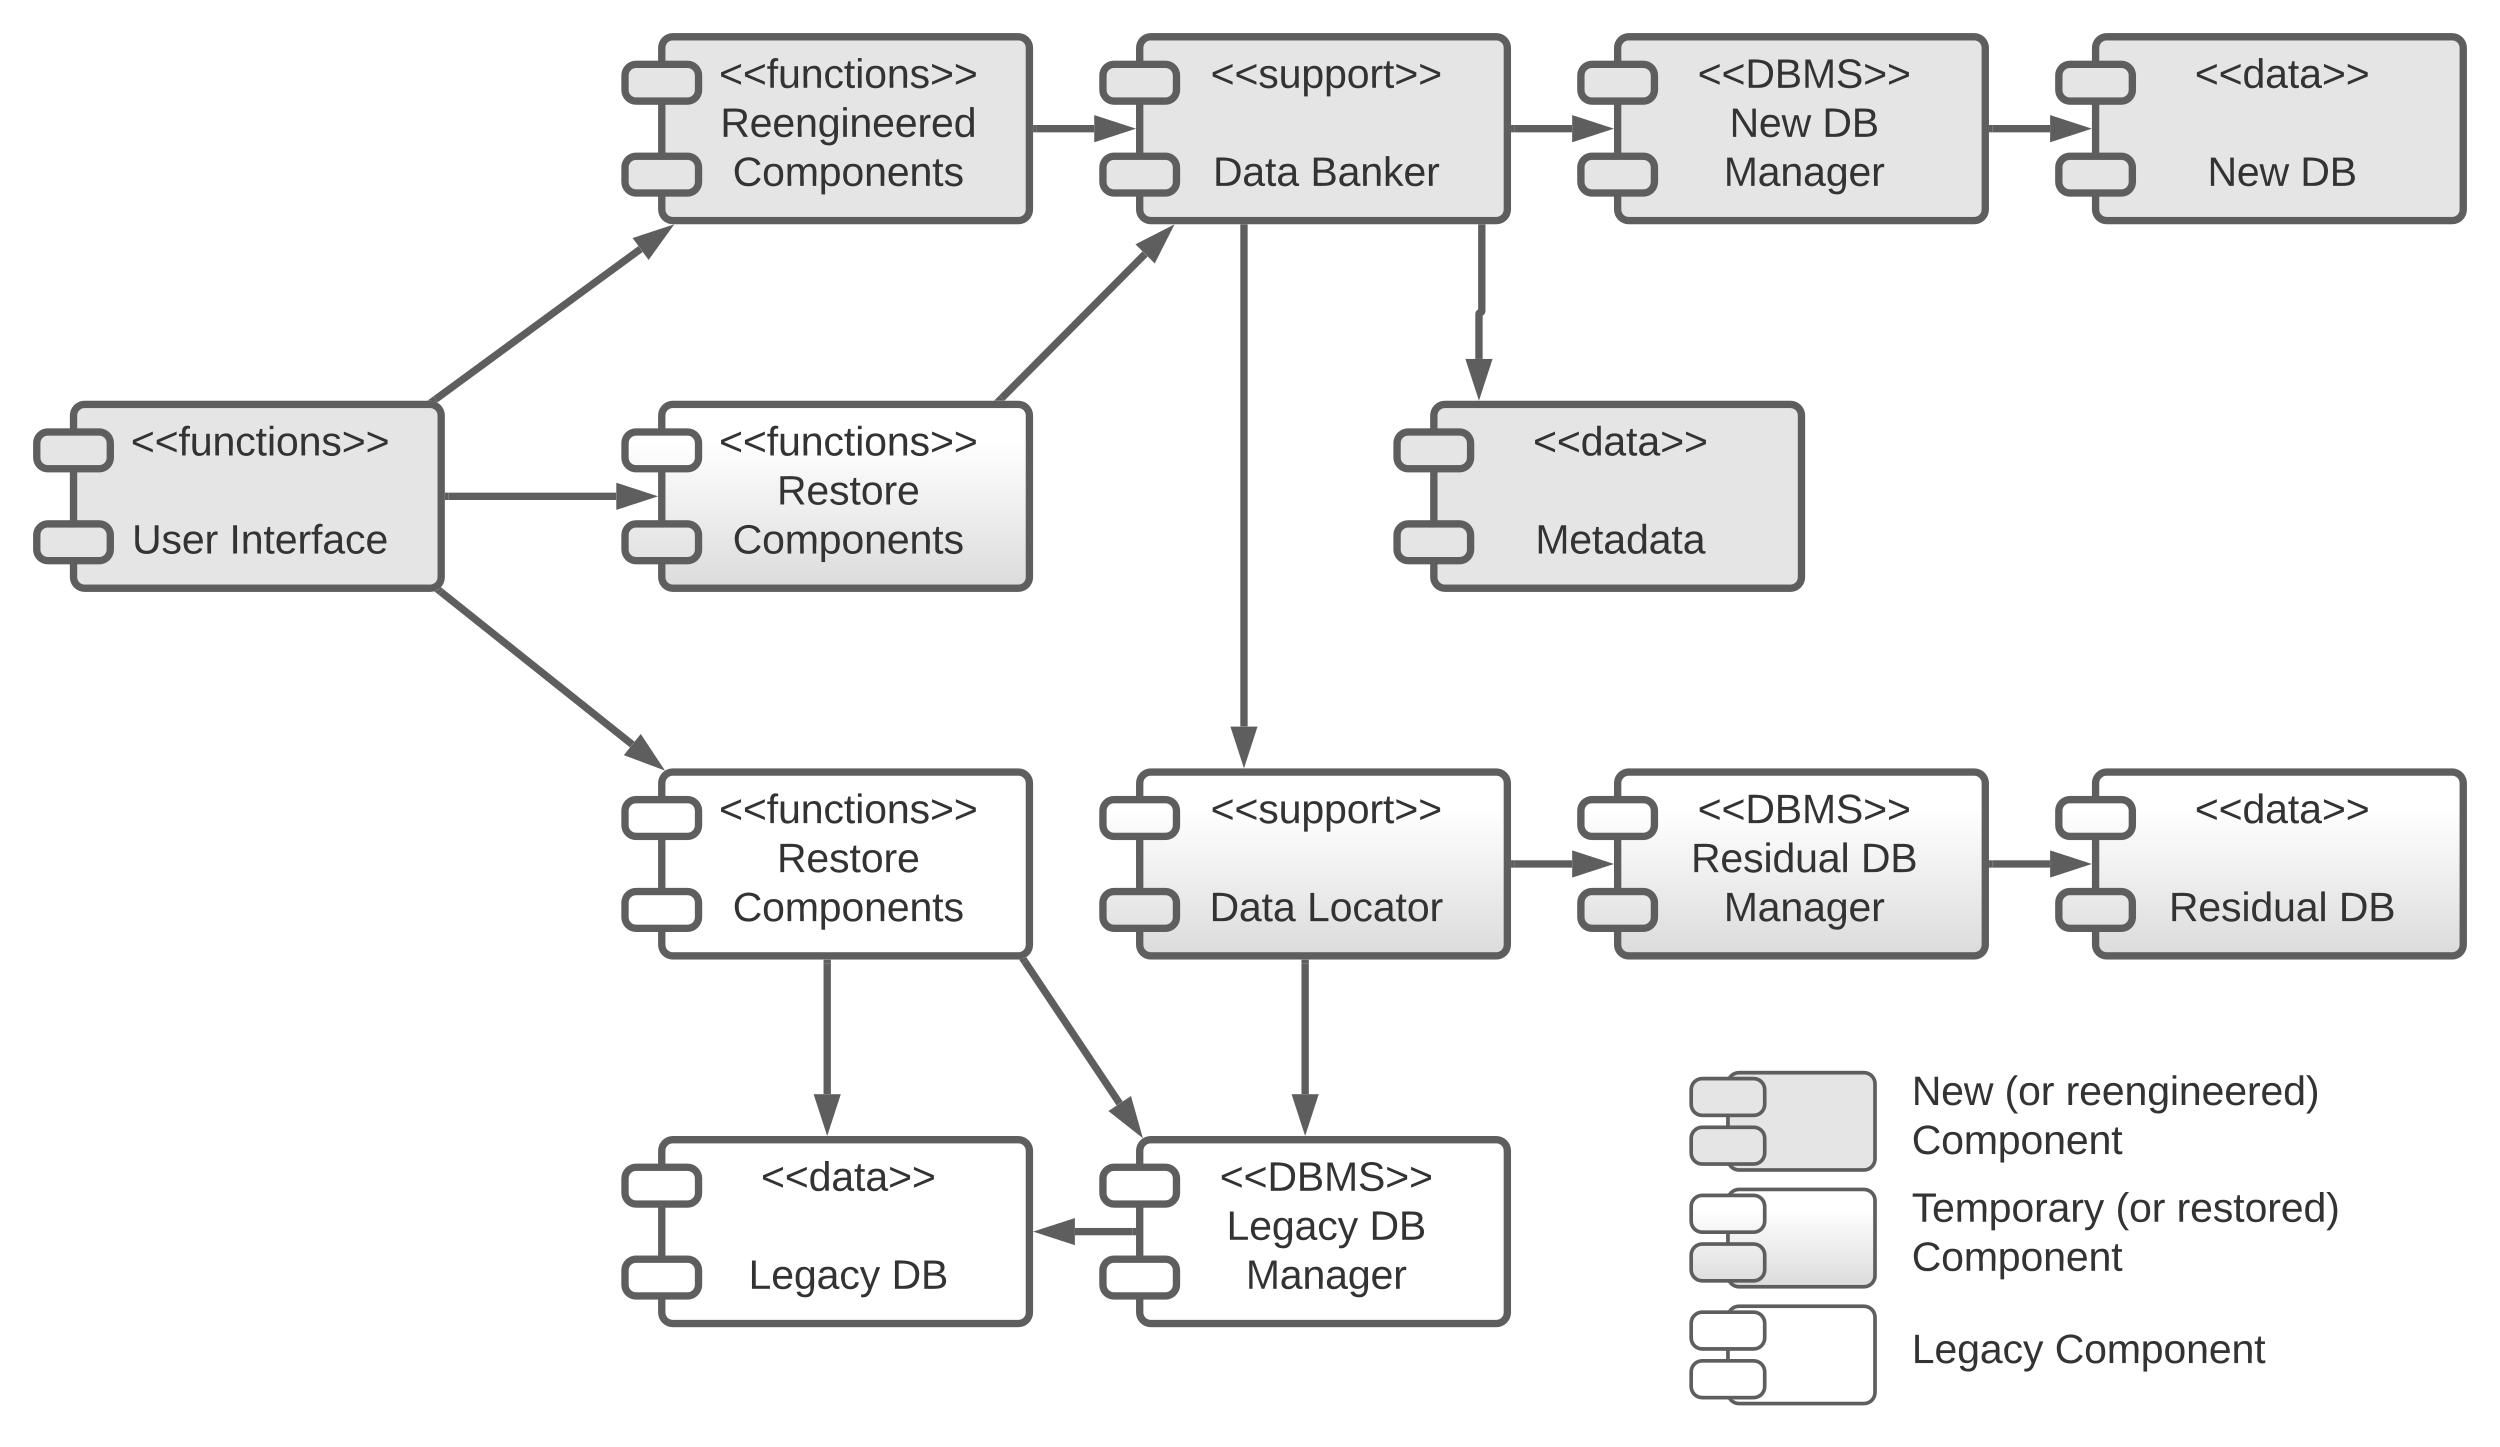 <svg xmlns="http://www.w3.org/2000/svg" xmlns:xlink="http://www.w3.org/1999/xlink" xmlns:lucid="lucid" width="1360" height="787.06"><g transform="translate(-320 -280)" lucid:page-tab-id="DGf_N7OXM.2C"><path d="M0 0h1760v1360H0z" fill="#fff"/><path d="M1360 929.53c0-3.3 2.7-6 6-6h239.3c3.32 0 6 2.7 6 6v48c0 3.3-2.68 6-6 6H1366c-3.3 0-6-2.7-6-6z" fill="none"/><use xlink:href="#a" transform="matrix(1,0,0,1,1360,923.529) translate(0 21.111)"/><use xlink:href="#b" transform="matrix(1,0,0,1,1360,923.529) translate(110.864 21.111)"/><use xlink:href="#c" transform="matrix(1,0,0,1,1360,923.529) translate(144.074 21.111)"/><use xlink:href="#d" transform="matrix(1,0,0,1,1360,923.529) translate(0 47.778)"/><path d="M360 506c0-3.3 2.7-6 6-6h188c3.3 0 6 2.7 6 6v88c0 3.3-2.7 6-6 6H366c-3.3 0-6-2.7-6-6z" stroke="#5e5e5e" stroke-width="4" fill="#e5e5e5"/><path d="M340 521c0-3.3 2.7-6 6-6h28c3.3 0 6 2.7 6 6v8c0 3.3-2.7 6-6 6h-28c-3.3 0-6-2.7-6-6zM340 571c0-3.3 2.7-6 6-6h28c3.3 0 6 2.7 6 6v8c0 3.3-2.7 6-6 6h-28c-3.3 0-6-2.7-6-6z" stroke="#5e5e5e" stroke-width="4" fill="#e5e5e5"/><use xlink:href="#e" transform="matrix(1,0,0,1,384,510) translate(7.16 17.778)"/><use xlink:href="#f" transform="matrix(1,0,0,1,384,510) translate(77.5 44.444)"/><use xlink:href="#g" transform="matrix(1,0,0,1,384,510) translate(7.84 71.111)"/><use xlink:href="#h" transform="matrix(1,0,0,1,384,510) translate(60.802 71.111)"/><path d="M680 506c0-3.3 2.7-6 6-6h188c3.3 0 6 2.7 6 6v88c0 3.3-2.7 6-6 6H686c-3.3 0-6-2.7-6-6z" stroke="#5e5e5e" stroke-width="4" fill="url(#i)"/><path d="M660 521c0-3.3 2.7-6 6-6h28c3.3 0 6 2.7 6 6v8c0 3.3-2.7 6-6 6h-28c-3.3 0-6-2.7-6-6z" stroke="#5e5e5e" stroke-width="4" fill="url(#j)"/><path d="M660 571c0-3.3 2.7-6 6-6h28c3.3 0 6 2.7 6 6v8c0 3.3-2.7 6-6 6h-28c-3.3 0-6-2.7-6-6z" stroke="#5e5e5e" stroke-width="4" fill="url(#k)"/><use xlink:href="#e" transform="matrix(1,0,0,1,704,510) translate(7.16 17.778)"/><use xlink:href="#l" transform="matrix(1,0,0,1,704,510) translate(38.673 44.444)"/><use xlink:href="#m" transform="matrix(1,0,0,1,704,510) translate(14.599 71.111)"/><path d="M1100 506c0-3.3 2.7-6 6-6h188c3.3 0 6 2.7 6 6v88c0 3.3-2.7 6-6 6h-188c-3.3 0-6-2.7-6-6z" stroke="#5e5e5e" stroke-width="4" fill="#e5e5e5"/><path d="M1080 521c0-3.3 2.7-6 6-6h28c3.3 0 6 2.7 6 6v8c0 3.3-2.7 6-6 6h-28c-3.3 0-6-2.7-6-6zM1080 571c0-3.3 2.7-6 6-6h28c3.3 0 6 2.7 6 6v8c0 3.3-2.7 6-6 6h-28c-3.3 0-6-2.7-6-6z" stroke="#5e5e5e" stroke-width="4" fill="#e5e5e5"/><use xlink:href="#n" transform="matrix(1,0,0,1,1124,510) translate(29.969 17.778)"/><use xlink:href="#o" transform="matrix(1,0,0,1,1124,510) translate(77.5 44.444)"/><use xlink:href="#p" transform="matrix(1,0,0,1,1124,510) translate(31.235 71.111)"/><path d="M680 706c0-3.3 2.7-6 6-6h188c3.3 0 6 2.7 6 6v88c0 3.3-2.7 6-6 6H686c-3.3 0-6-2.7-6-6z" stroke="#5e5e5e" stroke-width="4" fill="#fff"/><path d="M660 721c0-3.3 2.7-6 6-6h28c3.3 0 6 2.7 6 6v8c0 3.3-2.7 6-6 6h-28c-3.3 0-6-2.7-6-6zM660 771c0-3.3 2.7-6 6-6h28c3.3 0 6 2.7 6 6v8c0 3.3-2.7 6-6 6h-28c-3.3 0-6-2.7-6-6z" stroke="#5e5e5e" stroke-width="4" fill="#fff"/><use xlink:href="#e" transform="matrix(1,0,0,1,704,710) translate(7.16 17.778)"/><use xlink:href="#l" transform="matrix(1,0,0,1,704,710) translate(38.673 44.444)"/><use xlink:href="#m" transform="matrix(1,0,0,1,704,710) translate(14.599 71.111)"/><path d="M940 706c0-3.3 2.7-6 6-6h188c3.3 0 6 2.7 6 6v88c0 3.3-2.7 6-6 6H946c-3.3 0-6-2.7-6-6z" stroke="#5e5e5e" stroke-width="4" fill="url(#q)"/><path d="M920 721c0-3.3 2.7-6 6-6h28c3.3 0 6 2.7 6 6v8c0 3.3-2.7 6-6 6h-28c-3.3 0-6-2.7-6-6z" stroke="#5e5e5e" stroke-width="4" fill="url(#r)"/><path d="M920 771c0-3.3 2.7-6 6-6h28c3.3 0 6 2.7 6 6v8c0 3.3-2.7 6-6 6h-28c-3.3 0-6-2.7-6-6z" stroke="#5e5e5e" stroke-width="4" fill="url(#s)"/><use xlink:href="#t" transform="matrix(1,0,0,1,964,710) translate(14.568 17.778)"/><use xlink:href="#f" transform="matrix(1,0,0,1,964,710) translate(77.5 44.444)"/><use xlink:href="#u" transform="matrix(1,0,0,1,964,710) translate(13.981 71.111)"/><use xlink:href="#v" transform="matrix(1,0,0,1,964,710) translate(67.006 71.111)"/><path d="M1200 706c0-3.3 2.7-6 6-6h188c3.3 0 6 2.7 6 6v88c0 3.3-2.7 6-6 6h-188c-3.3 0-6-2.7-6-6z" stroke="#5e5e5e" stroke-width="4" fill="url(#w)"/><path d="M1180 721c0-3.3 2.7-6 6-6h28c3.3 0 6 2.7 6 6v8c0 3.3-2.7 6-6 6h-28c-3.3 0-6-2.7-6-6z" stroke="#5e5e5e" stroke-width="4" fill="url(#x)"/><path d="M1180 771c0-3.3 2.7-6 6-6h28c3.3 0 6 2.7 6 6v8c0 3.3-2.7 6-6 6h-28c-3.3 0-6-2.7-6-6z" stroke="#5e5e5e" stroke-width="4" fill="url(#y)"/><use xlink:href="#z" transform="matrix(1,0,0,1,1224,710) translate(19.537 17.778)"/><use xlink:href="#A" transform="matrix(1,0,0,1,1224,710) translate(15.895 44.444)"/><use xlink:href="#B" transform="matrix(1,0,0,1,1224,710) translate(108.302 44.444)"/><use xlink:href="#C" transform="matrix(1,0,0,1,1224,710) translate(33.735 71.111)"/><path d="M1460 706c0-3.3 2.7-6 6-6h188c3.3 0 6 2.7 6 6v88c0 3.3-2.7 6-6 6h-188c-3.3 0-6-2.7-6-6z" stroke="#5e5e5e" stroke-width="4" fill="url(#D)"/><path d="M1440 721c0-3.3 2.7-6 6-6h28c3.3 0 6 2.7 6 6v8c0 3.3-2.7 6-6 6h-28c-3.3 0-6-2.7-6-6z" stroke="#5e5e5e" stroke-width="4" fill="url(#E)"/><path d="M1440 771c0-3.3 2.7-6 6-6h28c3.3 0 6 2.7 6 6v8c0 3.3-2.7 6-6 6h-28c-3.3 0-6-2.7-6-6z" stroke="#5e5e5e" stroke-width="4" fill="url(#F)"/><use xlink:href="#n" transform="matrix(1,0,0,1,1484,710) translate(29.969 17.778)"/><use xlink:href="#f" transform="matrix(1,0,0,1,1484,710) translate(77.5 44.444)"/><use xlink:href="#A" transform="matrix(1,0,0,1,1484,710) translate(15.895 71.111)"/><use xlink:href="#G" transform="matrix(1,0,0,1,1484,710) translate(108.302 71.111)"/><path d="M680 906c0-3.3 2.7-6 6-6h188c3.3 0 6 2.7 6 6v88c0 3.3-2.7 6-6 6H686c-3.3 0-6-2.7-6-6z" stroke="#5e5e5e" stroke-width="4" fill="#fff"/><path d="M660 921c0-3.3 2.7-6 6-6h28c3.3 0 6 2.7 6 6v8c0 3.3-2.7 6-6 6h-28c-3.3 0-6-2.7-6-6zM660 971c0-3.3 2.7-6 6-6h28c3.3 0 6 2.7 6 6v8c0 3.3-2.7 6-6 6h-28c-3.3 0-6-2.7-6-6z" stroke="#5e5e5e" stroke-width="4" fill="#fff"/><use xlink:href="#n" transform="matrix(1,0,0,1,704,910) translate(29.969 17.778)"/><use xlink:href="#f" transform="matrix(1,0,0,1,704,910) translate(77.5 44.444)"/><use xlink:href="#H" transform="matrix(1,0,0,1,704,910) translate(23.21 71.111)"/><use xlink:href="#G" transform="matrix(1,0,0,1,704,910) translate(100.988 71.111)"/><path d="M940 906c0-3.3 2.7-6 6-6h188c3.3 0 6 2.7 6 6v88c0 3.3-2.7 6-6 6H946c-3.3 0-6-2.7-6-6z" stroke="#5e5e5e" stroke-width="4" fill="#fff"/><path d="M920 921c0-3.3 2.7-6 6-6h28c3.3 0 6 2.7 6 6v8c0 3.3-2.7 6-6 6h-28c-3.3 0-6-2.7-6-6zM920 971c0-3.3 2.7-6 6-6h28c3.3 0 6 2.7 6 6v8c0 3.3-2.7 6-6 6h-28c-3.3 0-6-2.7-6-6z" stroke="#5e5e5e" stroke-width="4" fill="#fff"/><use xlink:href="#z" transform="matrix(1,0,0,1,964,910) translate(19.537 17.778)"/><use xlink:href="#H" transform="matrix(1,0,0,1,964,910) translate(23.21 44.444)"/><use xlink:href="#B" transform="matrix(1,0,0,1,964,910) translate(100.988 44.444)"/><use xlink:href="#C" transform="matrix(1,0,0,1,964,910) translate(33.735 71.111)"/><path d="M680 306c0-3.3 2.7-6 6-6h188c3.3 0 6 2.7 6 6v88c0 3.3-2.7 6-6 6H686c-3.3 0-6-2.7-6-6z" stroke="#5e5e5e" stroke-width="4" fill="#e5e5e5"/><path d="M660 321c0-3.3 2.7-6 6-6h28c3.3 0 6 2.7 6 6v8c0 3.3-2.7 6-6 6h-28c-3.3 0-6-2.7-6-6zM660 371c0-3.3 2.7-6 6-6h28c3.3 0 6 2.7 6 6v8c0 3.3-2.7 6-6 6h-28c-3.3 0-6-2.7-6-6z" stroke="#5e5e5e" stroke-width="4" fill="#e5e5e5"/><use xlink:href="#e" transform="matrix(1,0,0,1,704,310) translate(7.16 17.778)"/><use xlink:href="#I" transform="matrix(1,0,0,1,704,310) translate(7.84 44.444)"/><use xlink:href="#m" transform="matrix(1,0,0,1,704,310) translate(14.599 71.111)"/><path d="M940 306c0-3.3 2.7-6 6-6h188c3.3 0 6 2.7 6 6v88c0 3.3-2.7 6-6 6H946c-3.3 0-6-2.7-6-6z" stroke="#5e5e5e" stroke-width="4" fill="#e5e5e5"/><path d="M920 321c0-3.3 2.7-6 6-6h28c3.3 0 6 2.7 6 6v8c0 3.3-2.7 6-6 6h-28c-3.3 0-6-2.7-6-6zM920 371c0-3.3 2.7-6 6-6h28c3.3 0 6 2.7 6 6v8c0 3.3-2.7 6-6 6h-28c-3.3 0-6-2.7-6-6z" stroke="#5e5e5e" stroke-width="4" fill="#e5e5e5"/><use xlink:href="#t" transform="matrix(1,0,0,1,964,310) translate(14.568 17.778)"/><use xlink:href="#f" transform="matrix(1,0,0,1,964,310) translate(77.5 44.444)"/><use xlink:href="#u" transform="matrix(1,0,0,1,964,310) translate(15.833 71.111)"/><use xlink:href="#J" transform="matrix(1,0,0,1,964,310) translate(68.858 71.111)"/><path d="M1200 306c0-3.3 2.7-6 6-6h188c3.3 0 6 2.7 6 6v88c0 3.3-2.7 6-6 6h-188c-3.3 0-6-2.7-6-6z" stroke="#5e5e5e" stroke-width="4" fill="#e5e5e5"/><path d="M1180 321c0-3.3 2.7-6 6-6h28c3.3 0 6 2.7 6 6v8c0 3.3-2.7 6-6 6h-28c-3.3 0-6-2.7-6-6zM1180 371c0-3.3 2.7-6 6-6h28c3.3 0 6 2.7 6 6v8c0 3.3-2.7 6-6 6h-28c-3.3 0-6-2.7-6-6z" stroke="#5e5e5e" stroke-width="4" fill="#e5e5e5"/><use xlink:href="#z" transform="matrix(1,0,0,1,1224,310) translate(19.537 17.778)"/><use xlink:href="#K" transform="matrix(1,0,0,1,1224,310) translate(36.852 44.444)"/><use xlink:href="#B" transform="matrix(1,0,0,1,1224,310) translate(87.346 44.444)"/><use xlink:href="#C" transform="matrix(1,0,0,1,1224,310) translate(33.735 71.111)"/><path d="M1460 306c0-3.3 2.7-6 6-6h188c3.3 0 6 2.7 6 6v88c0 3.3-2.7 6-6 6h-188c-3.3 0-6-2.7-6-6z" stroke="#5e5e5e" stroke-width="4" fill="#e5e5e5"/><path d="M1440 321c0-3.3 2.7-6 6-6h28c3.3 0 6 2.7 6 6v8c0 3.3-2.7 6-6 6h-28c-3.3 0-6-2.7-6-6zM1440 371c0-3.3 2.7-6 6-6h28c3.3 0 6 2.7 6 6v8c0 3.3-2.7 6-6 6h-28c-3.3 0-6-2.7-6-6z" stroke="#5e5e5e" stroke-width="4" fill="#e5e5e5"/><use xlink:href="#n" transform="matrix(1,0,0,1,1484,310) translate(29.969 17.778)"/><use xlink:href="#f" transform="matrix(1,0,0,1,1484,310) translate(77.5 44.444)"/><use xlink:href="#K" transform="matrix(1,0,0,1,1484,310) translate(36.852 71.111)"/><use xlink:href="#G" transform="matrix(1,0,0,1,1484,310) translate(87.346 71.111)"/><path d="M557.04 497.13l111.44-81.7" stroke="#5e5e5e" stroke-width="4" fill="none"/><path d="M558.26 498.7l-.36.28-3.63-.98h-1.8l3.43-2.5z" fill="#5e5e5e"/><path d="M681.6 405.83L672.83 418l-5.48-7.48z" stroke="#5e5e5e" stroke-width="4" fill="#5e5e5e"/><path d="M559.85 602l104.12 83.04" stroke="#5e5e5e" stroke-width="4" fill="none"/><path d="M561.14 600.47l-2.5 3.12-2.6-2.08 2.03-.55 1.64-1.64z" fill="#5e5e5e"/><path d="M676.7 695.18l-14.06-5.27 5.78-7.24z" stroke="#5e5e5e" stroke-width="4" fill="#5e5e5e"/><path d="M564 550h91.26" stroke="#5e5e5e" stroke-width="4" fill="none"/><path d="M564.05 552H562v-4h2.05z" fill="#5e5e5e"/><path d="M671.53 550l-14.27 4.64v-9.28z" stroke="#5e5e5e" stroke-width="4" fill="#5e5e5e"/><path d="M864.95 496.58l77.98-78.45" stroke="#5e5e5e" stroke-width="4" fill="none"/><path d="M866.4 497.96l-.04.04h-5.63l2.84-2.86z" fill="#5e5e5e"/><path d="M954.4 406.6l-6.77 13.38-6.57-6.54z" stroke="#5e5e5e" stroke-width="4" fill="#5e5e5e"/><path d="M884 350h31.26" stroke="#5e5e5e" stroke-width="4" fill="none"/><path d="M884.05 352H882v-4h2.05z" fill="#5e5e5e"/><path d="M931.53 350l-14.27 4.64v-9.28z" stroke="#5e5e5e" stroke-width="4" fill="#5e5e5e"/><path d="M1144 350h31.26" stroke="#5e5e5e" stroke-width="4" fill="none"/><path d="M1144.05 352H1142v-4h2.05z" fill="#5e5e5e"/><path d="M1191.53 350l-14.27 4.64v-9.28z" stroke="#5e5e5e" stroke-width="4" fill="#5e5e5e"/><path d="M1404 350h31.26" stroke="#5e5e5e" stroke-width="4" fill="none"/><path d="M1404.05 352H1402v-4h2.05z" fill="#5e5e5e"/><path d="M1451.53 350l-14.27 4.64v-9.28z" stroke="#5e5e5e" stroke-width="4" fill="#5e5e5e"/><path d="M1126.1 404v45.22c0 .43-.33.78-.76.78s-.78.35-.78.78v24.48" stroke="#5e5e5e" stroke-width="4" fill="none"/><path d="M1128.1 404.05h-4V402h4z" fill="#5e5e5e"/><path d="M1124.56 491.53l-4.63-14.27h9.27z" stroke="#5e5e5e" stroke-width="4" fill="#5e5e5e"/><path d="M996.72 404v271.26" stroke="#5e5e5e" stroke-width="4" fill="none"/><path d="M998.72 404.05h-4V402h4z" fill="#5e5e5e"/><path d="M996.72 691.53l-4.63-14.27h9.26z" stroke="#5e5e5e" stroke-width="4" fill="#5e5e5e"/><path d="M770 804v71.26" stroke="#5e5e5e" stroke-width="4" fill="none"/><path d="M772 804.05h-4V802h4z" fill="#5e5e5e"/><path d="M770 891.53l-4.64-14.27h9.28z" stroke="#5e5e5e" stroke-width="4" fill="#5e5e5e"/><path d="M877.5 803.1l51.6 77.2" stroke="#5e5e5e" stroke-width="4" fill="none"/><path d="M879.2 802.02l-3.33 2.22-1.52-2.26 3.72-1 .25-.26z" fill="#5e5e5e"/><path d="M938.15 893.84l-11.78-9.3 7.7-5.14z" stroke="#5e5e5e" stroke-width="4" fill="#5e5e5e"/><path d="M1030 804v71.26" stroke="#5e5e5e" stroke-width="4" fill="none"/><path d="M1032 804.05h-4V802h4z" fill="#5e5e5e"/><path d="M1030 891.53l-4.64-14.27h9.28z" stroke="#5e5e5e" stroke-width="4" fill="#5e5e5e"/><path d="M1144 750h31.26" stroke="#5e5e5e" stroke-width="4" fill="none"/><path d="M1144.05 752H1142v-4h2.05z" fill="#5e5e5e"/><path d="M1191.53 750l-14.27 4.64v-9.28z" stroke="#5e5e5e" stroke-width="4" fill="#5e5e5e"/><path d="M1404 750h31.26" stroke="#5e5e5e" stroke-width="4" fill="none"/><path d="M1404.05 752H1402v-4h2.05z" fill="#5e5e5e"/><path d="M1451.53 750l-14.27 4.64v-9.28z" stroke="#5e5e5e" stroke-width="4" fill="#5e5e5e"/><path d="M936 950h-31.26" stroke="#5e5e5e" stroke-width="4" fill="none"/><path d="M938 952h-2.05v-4H938z" fill="#5e5e5e"/><path d="M888.47 950l14.27-4.64v9.28z" stroke="#5e5e5e" stroke-width="4" fill="#5e5e5e"/><path d="M1260 869.53c0-3.3 2.7-6 6-6h68c3.3 0 6 2.7 6 6v40.94c0 3.3-2.7 6-6 6h-68c-3.3 0-6-2.7-6-6z" stroke="#5e5e5e" stroke-width="2" fill="#e5e5e5"/><path d="M1240 872.76c0-3.3 2.7-6 6-6h28c3.3 0 6 2.7 6 6v8c0 3.32-2.7 6-6 6h-28c-3.3 0-6-2.68-6-6zM1240 899.24c0-3.32 2.7-6 6-6h28c3.3 0 6 2.68 6 6v8c0 3.3-2.7 6-6 6h-28c-3.3 0-6-2.7-6-6z" stroke="#5e5e5e" stroke-width="2" fill="#e5e5e5"/><path d="M1260 933.06c0-3.3 2.7-6 6-6h68c3.3 0 6 2.7 6 6V974c0 3.3-2.7 6-6 6h-68c-3.3 0-6-2.7-6-6z" stroke="#5e5e5e" stroke-width="2" fill="url(#L)"/><path d="M1240 936.3c0-3.32 2.7-6 6-6h28c3.3 0 6 2.68 6 6v8c0 3.3-2.7 6-6 6h-28c-3.3 0-6-2.7-6-6z" stroke="#5e5e5e" stroke-width="2" fill="url(#M)"/><path d="M1240 962.76c0-3.3 2.7-6 6-6h28c3.3 0 6 2.7 6 6v8c0 3.32-2.7 6-6 6h-28c-3.3 0-6-2.68-6-6z" stroke="#5e5e5e" stroke-width="2" fill="url(#N)"/><path d="M1260 996.6c0-3.33 2.7-6 6-6h68c3.3 0 6 2.67 6 6v40.93c0 3.3-2.7 6-6 6h-68c-3.3 0-6-2.7-6-6z" stroke="#5e5e5e" stroke-width="2" fill="#fff"/><path d="M1240 999.82c0-3.3 2.7-6 6-6h28c3.3 0 6 2.7 6 6v8c0 3.32-2.7 6-6 6h-28c-3.3 0-6-2.68-6-6zM1240 1026.3c0-3.32 2.7-6 6-6h28c3.3 0 6 2.68 6 6v8c0 3.3-2.7 6-6 6h-28c-3.3 0-6-2.7-6-6z" stroke="#5e5e5e" stroke-width="2" fill="#fff"/><path d="M1360 993.06c0-3.3 2.7-6 6-6h239.3c3.32 0 6 2.7 6 6v48c0 3.3-2.68 6-6 6H1366c-3.3 0-6-2.7-6-6z" fill="none"/><g><use xlink:href="#O" transform="matrix(1,0,0,1,1360,987.059) translate(0 34.444)"/><use xlink:href="#d" transform="matrix(1,0,0,1,1360,987.059) translate(77.778 34.444)"/></g><path d="M1360 866c0-3.3 2.7-6 6-6h239.3c3.32 0 6 2.7 6 6v48c0 3.3-2.68 6-6 6H1366c-3.3 0-6-2.7-6-6z" fill="none"/><g><use xlink:href="#P" transform="matrix(1,0,0,1,1360,860) translate(0 21.111)"/><use xlink:href="#b" transform="matrix(1,0,0,1,1360,860) translate(50.494 21.111)"/><use xlink:href="#Q" transform="matrix(1,0,0,1,1360,860) translate(83.704 21.111)"/><use xlink:href="#d" transform="matrix(1,0,0,1,1360,860) translate(0 47.778)"/></g><defs><path fill="#333" d="M127-220V0H93v-220H8v-28h204v28h-85" id="R"/><path fill="#333" d="M100-194c63 0 86 42 84 106H49c0 40 14 67 53 68 26 1 43-12 49-29l28 8c-11 28-37 45-77 45C44 4 14-33 15-96c1-61 26-98 85-98zm52 81c6-60-76-77-97-28-3 7-6 17-6 28h103" id="S"/><path fill="#333" d="M210-169c-67 3-38 105-44 169h-31v-121c0-29-5-50-35-48C34-165 62-65 56 0H25l-1-190h30c1 10-1 24 2 32 10-44 99-50 107 0 11-21 27-35 58-36 85-2 47 119 55 194h-31v-121c0-29-5-49-35-48" id="T"/><path fill="#333" d="M115-194c55 1 70 41 70 98S169 2 115 4C84 4 66-9 55-30l1 105H24l-1-265h31l2 30c10-21 28-34 59-34zm-8 174c40 0 45-34 45-75s-6-73-45-74c-42 0-51 32-51 76 0 43 10 73 51 73" id="U"/><path fill="#333" d="M100-194c62-1 85 37 85 99 1 63-27 99-86 99S16-35 15-95c0-66 28-99 85-99zM99-20c44 1 53-31 53-75 0-43-8-75-51-75s-53 32-53 75 10 74 51 75" id="V"/><path fill="#333" d="M114-163C36-179 61-72 57 0H25l-1-190h30c1 12-1 29 2 39 6-27 23-49 58-41v29" id="W"/><path fill="#333" d="M141-36C126-15 110 5 73 4 37 3 15-17 15-53c-1-64 63-63 125-63 3-35-9-54-41-54-24 1-41 7-42 31l-33-3c5-37 33-52 76-52 45 0 72 20 72 64v82c-1 20 7 32 28 27v20c-31 9-61-2-59-35zM48-53c0 20 12 33 32 33 41-3 63-29 60-74-43 2-92-5-92 41" id="X"/><path fill="#333" d="M179-190L93 31C79 59 56 82 12 73V49c39 6 53-20 64-50L1-190h34L92-34l54-156h33" id="Y"/><g id="a"><use transform="matrix(0.062,0,0,0.062,0,0)" xlink:href="#R"/><use transform="matrix(0.062,0,0,0.062,11.049,0)" xlink:href="#S"/><use transform="matrix(0.062,0,0,0.062,23.395,0)" xlink:href="#T"/><use transform="matrix(0.062,0,0,0.062,41.852,0)" xlink:href="#U"/><use transform="matrix(0.062,0,0,0.062,54.198,0)" xlink:href="#V"/><use transform="matrix(0.062,0,0,0.062,66.543,0)" xlink:href="#W"/><use transform="matrix(0.062,0,0,0.062,73.889,0)" xlink:href="#X"/><use transform="matrix(0.062,0,0,0.062,86.235,0)" xlink:href="#W"/><use transform="matrix(0.062,0,0,0.062,93.58,0)" xlink:href="#Y"/></g><path fill="#333" d="M87 75C49 33 22-17 22-94c0-76 28-126 65-167h31c-38 41-64 92-64 168S80 34 118 75H87" id="Z"/><g id="b"><use transform="matrix(0.062,0,0,0.062,0,0)" xlink:href="#Z"/><use transform="matrix(0.062,0,0,0.062,7.346,0)" xlink:href="#V"/><use transform="matrix(0.062,0,0,0.062,19.691,0)" xlink:href="#W"/></g><path fill="#333" d="M135-143c-3-34-86-38-87 0 15 53 115 12 119 90S17 21 10-45l28-5c4 36 97 45 98 0-10-56-113-15-118-90-4-57 82-63 122-42 12 7 21 19 24 35" id="aa"/><path fill="#333" d="M59-47c-2 24 18 29 38 22v24C64 9 27 4 27-40v-127H5v-23h24l9-43h21v43h35v23H59v120" id="ab"/><path fill="#333" d="M85-194c31 0 48 13 60 33l-1-100h32l1 261h-30c-2-10 0-23-3-31C134-8 116 4 85 4 32 4 16-35 15-94c0-66 23-100 70-100zm9 24c-40 0-46 34-46 75 0 40 6 74 45 74 42 0 51-32 51-76 0-42-9-74-50-73" id="ac"/><path fill="#333" d="M33-261c38 41 65 92 65 168S71 34 33 75H2C39 34 66-17 66-93S39-220 2-261h31" id="ad"/><g id="c"><use transform="matrix(0.062,0,0,0.062,0,0)" xlink:href="#W"/><use transform="matrix(0.062,0,0,0.062,7.346,0)" xlink:href="#S"/><use transform="matrix(0.062,0,0,0.062,19.691,0)" xlink:href="#aa"/><use transform="matrix(0.062,0,0,0.062,30.802,0)" xlink:href="#ab"/><use transform="matrix(0.062,0,0,0.062,36.975,0)" xlink:href="#V"/><use transform="matrix(0.062,0,0,0.062,49.321,0)" xlink:href="#W"/><use transform="matrix(0.062,0,0,0.062,56.667,0)" xlink:href="#S"/><use transform="matrix(0.062,0,0,0.062,69.012,0)" xlink:href="#ac"/><use transform="matrix(0.062,0,0,0.062,81.358,0)" xlink:href="#ad"/></g><path fill="#333" d="M212-179c-10-28-35-45-73-45-59 0-87 40-87 99 0 60 29 101 89 101 43 0 62-24 78-52l27 14C228-24 195 4 139 4 59 4 22-46 18-125c-6-104 99-153 187-111 19 9 31 26 39 46" id="ae"/><path fill="#333" d="M117-194c89-4 53 116 60 194h-32v-121c0-31-8-49-39-48C34-167 62-67 57 0H25l-1-190h30c1 10-1 24 2 32 11-22 29-35 61-36" id="af"/><g id="d"><use transform="matrix(0.062,0,0,0.062,0,0)" xlink:href="#ae"/><use transform="matrix(0.062,0,0,0.062,15.988,0)" xlink:href="#V"/><use transform="matrix(0.062,0,0,0.062,28.333,0)" xlink:href="#T"/><use transform="matrix(0.062,0,0,0.062,46.79,0)" xlink:href="#U"/><use transform="matrix(0.062,0,0,0.062,59.136,0)" xlink:href="#V"/><use transform="matrix(0.062,0,0,0.062,71.481,0)" xlink:href="#af"/><use transform="matrix(0.062,0,0,0.062,83.827,0)" xlink:href="#S"/><use transform="matrix(0.062,0,0,0.062,96.173,0)" xlink:href="#af"/><use transform="matrix(0.062,0,0,0.062,108.519,0)" xlink:href="#ab"/></g><path fill="#333" d="M18-100v-36l175-74v27L42-118l151 64v27" id="ag"/><path fill="#333" d="M101-234c-31-9-42 10-38 44h38v23H63V0H32v-167H5v-23h27c-7-52 17-82 69-68v24" id="ah"/><path fill="#333" d="M84 4C-5 8 30-112 23-190h32v120c0 31 7 50 39 49 72-2 45-101 50-169h31l1 190h-30c-1-10 1-25-2-33-11 22-28 36-60 37" id="ai"/><path fill="#333" d="M96-169c-40 0-48 33-48 73s9 75 48 75c24 0 41-14 43-38l32 2c-6 37-31 61-74 61-59 0-76-41-82-99-10-93 101-131 147-64 4 7 5 14 7 22l-32 3c-4-21-16-35-41-35" id="aj"/><path fill="#333" d="M24-231v-30h32v30H24zM24 0v-190h32V0H24" id="ak"/><path fill="#333" d="M18-27v-27l151-64-151-65v-27l175 74v36" id="al"/><g id="e"><use transform="matrix(0.062,0,0,0.062,0,0)" xlink:href="#ag"/><use transform="matrix(0.062,0,0,0.062,12.963,0)" xlink:href="#ag"/><use transform="matrix(0.062,0,0,0.062,25.926,0)" xlink:href="#ah"/><use transform="matrix(0.062,0,0,0.062,32.099,0)" xlink:href="#ai"/><use transform="matrix(0.062,0,0,0.062,44.444,0)" xlink:href="#af"/><use transform="matrix(0.062,0,0,0.062,56.79,0)" xlink:href="#aj"/><use transform="matrix(0.062,0,0,0.062,67.901,0)" xlink:href="#ab"/><use transform="matrix(0.062,0,0,0.062,74.074,0)" xlink:href="#ak"/><use transform="matrix(0.062,0,0,0.062,78.951,0)" xlink:href="#V"/><use transform="matrix(0.062,0,0,0.062,91.296,0)" xlink:href="#af"/><use transform="matrix(0.062,0,0,0.062,103.642,0)" xlink:href="#aa"/><use transform="matrix(0.062,0,0,0.062,114.753,0)" xlink:href="#al"/><use transform="matrix(0.062,0,0,0.062,127.716,0)" xlink:href="#al"/></g><path fill="#333" d="M232-93c-1 65-40 97-104 97C67 4 28-28 28-90v-158h33c8 89-33 224 67 224 102 0 64-133 71-224h33v155" id="am"/><g id="g"><use transform="matrix(0.062,0,0,0.062,0,0)" xlink:href="#am"/><use transform="matrix(0.062,0,0,0.062,15.988,0)" xlink:href="#aa"/><use transform="matrix(0.062,0,0,0.062,27.099,0)" xlink:href="#S"/><use transform="matrix(0.062,0,0,0.062,39.444,0)" xlink:href="#W"/></g><path fill="#333" d="M33 0v-248h34V0H33" id="an"/><g id="h"><use transform="matrix(0.062,0,0,0.062,0,0)" xlink:href="#an"/><use transform="matrix(0.062,0,0,0.062,6.173,0)" xlink:href="#af"/><use transform="matrix(0.062,0,0,0.062,18.519,0)" xlink:href="#ab"/><use transform="matrix(0.062,0,0,0.062,24.691,0)" xlink:href="#S"/><use transform="matrix(0.062,0,0,0.062,37.037,0)" xlink:href="#W"/><use transform="matrix(0.062,0,0,0.062,44.383,0)" xlink:href="#ah"/><use transform="matrix(0.062,0,0,0.062,50.556,0)" xlink:href="#X"/><use transform="matrix(0.062,0,0,0.062,62.901,0)" xlink:href="#aj"/><use transform="matrix(0.062,0,0,0.062,74.012,0)" xlink:href="#S"/></g><linearGradient gradientUnits="userSpaceOnUse" id="i" x1="660" y1="500" x2="660" y2="600"><stop offset="0%" stop-color="#fff"/><stop offset="20%" stop-color="#fff"/><stop offset="100%" stop-color="#dbdbdb"/></linearGradient><linearGradient gradientUnits="userSpaceOnUse" id="j" x1="660" y1="500" x2="660" y2="600"><stop offset="0%" stop-color="#fff"/><stop offset="20%" stop-color="#fff"/><stop offset="100%" stop-color="#dbdbdb"/></linearGradient><linearGradient gradientUnits="userSpaceOnUse" id="k" x1="660" y1="500" x2="660" y2="600"><stop offset="0%" stop-color="#fff"/><stop offset="20%" stop-color="#fff"/><stop offset="100%" stop-color="#dbdbdb"/></linearGradient><path fill="#333" d="M233-177c-1 41-23 64-60 70L243 0h-38l-65-103H63V0H30v-248c88 3 205-21 203 71zM63-129c60-2 137 13 137-47 0-61-80-42-137-45v92" id="ao"/><g id="l"><use transform="matrix(0.062,0,0,0.062,0,0)" xlink:href="#ao"/><use transform="matrix(0.062,0,0,0.062,15.988,0)" xlink:href="#S"/><use transform="matrix(0.062,0,0,0.062,28.333,0)" xlink:href="#aa"/><use transform="matrix(0.062,0,0,0.062,39.444,0)" xlink:href="#ab"/><use transform="matrix(0.062,0,0,0.062,45.617,0)" xlink:href="#V"/><use transform="matrix(0.062,0,0,0.062,57.963,0)" xlink:href="#W"/><use transform="matrix(0.062,0,0,0.062,65.309,0)" xlink:href="#S"/></g><g id="m"><use transform="matrix(0.062,0,0,0.062,0,0)" xlink:href="#ae"/><use transform="matrix(0.062,0,0,0.062,15.988,0)" xlink:href="#V"/><use transform="matrix(0.062,0,0,0.062,28.333,0)" xlink:href="#T"/><use transform="matrix(0.062,0,0,0.062,46.79,0)" xlink:href="#U"/><use transform="matrix(0.062,0,0,0.062,59.136,0)" xlink:href="#V"/><use transform="matrix(0.062,0,0,0.062,71.481,0)" xlink:href="#af"/><use transform="matrix(0.062,0,0,0.062,83.827,0)" xlink:href="#S"/><use transform="matrix(0.062,0,0,0.062,96.173,0)" xlink:href="#af"/><use transform="matrix(0.062,0,0,0.062,108.519,0)" xlink:href="#ab"/><use transform="matrix(0.062,0,0,0.062,114.691,0)" xlink:href="#aa"/></g><g id="n"><use transform="matrix(0.062,0,0,0.062,0,0)" xlink:href="#ag"/><use transform="matrix(0.062,0,0,0.062,12.963,0)" xlink:href="#ag"/><use transform="matrix(0.062,0,0,0.062,25.926,0)" xlink:href="#ac"/><use transform="matrix(0.062,0,0,0.062,38.272,0)" xlink:href="#X"/><use transform="matrix(0.062,0,0,0.062,50.617,0)" xlink:href="#ab"/><use transform="matrix(0.062,0,0,0.062,56.79,0)" xlink:href="#X"/><use transform="matrix(0.062,0,0,0.062,69.136,0)" xlink:href="#al"/><use transform="matrix(0.062,0,0,0.062,82.099,0)" xlink:href="#al"/></g><path fill="#333" d="M240 0l2-218c-23 76-54 145-80 218h-23L58-218 59 0H30v-248h44l77 211c21-75 51-140 76-211h43V0h-30" id="ap"/><g id="p"><use transform="matrix(0.062,0,0,0.062,0,0)" xlink:href="#ap"/><use transform="matrix(0.062,0,0,0.062,18.457,0)" xlink:href="#S"/><use transform="matrix(0.062,0,0,0.062,30.802,0)" xlink:href="#ab"/><use transform="matrix(0.062,0,0,0.062,36.975,0)" xlink:href="#X"/><use transform="matrix(0.062,0,0,0.062,49.321,0)" xlink:href="#ac"/><use transform="matrix(0.062,0,0,0.062,61.667,0)" xlink:href="#X"/><use transform="matrix(0.062,0,0,0.062,74.012,0)" xlink:href="#ab"/><use transform="matrix(0.062,0,0,0.062,80.185,0)" xlink:href="#X"/></g><linearGradient gradientUnits="userSpaceOnUse" id="q" x1="920" y1="700" x2="920" y2="800"><stop offset="0%" stop-color="#fff"/><stop offset="20%" stop-color="#fff"/><stop offset="100%" stop-color="#dbdbdb"/></linearGradient><linearGradient gradientUnits="userSpaceOnUse" id="r" x1="920" y1="700" x2="920" y2="800"><stop offset="0%" stop-color="#fff"/><stop offset="20%" stop-color="#fff"/><stop offset="100%" stop-color="#dbdbdb"/></linearGradient><linearGradient gradientUnits="userSpaceOnUse" id="s" x1="920" y1="700" x2="920" y2="800"><stop offset="0%" stop-color="#fff"/><stop offset="20%" stop-color="#fff"/><stop offset="100%" stop-color="#dbdbdb"/></linearGradient><g id="t"><use transform="matrix(0.062,0,0,0.062,0,0)" xlink:href="#ag"/><use transform="matrix(0.062,0,0,0.062,12.963,0)" xlink:href="#ag"/><use transform="matrix(0.062,0,0,0.062,25.926,0)" xlink:href="#aa"/><use transform="matrix(0.062,0,0,0.062,37.037,0)" xlink:href="#ai"/><use transform="matrix(0.062,0,0,0.062,49.383,0)" xlink:href="#U"/><use transform="matrix(0.062,0,0,0.062,61.728,0)" xlink:href="#U"/><use transform="matrix(0.062,0,0,0.062,74.074,0)" xlink:href="#V"/><use transform="matrix(0.062,0,0,0.062,86.42,0)" xlink:href="#W"/><use transform="matrix(0.062,0,0,0.062,93.765,0)" xlink:href="#ab"/><use transform="matrix(0.062,0,0,0.062,99.938,0)" xlink:href="#al"/><use transform="matrix(0.062,0,0,0.062,112.901,0)" xlink:href="#al"/></g><path fill="#333" d="M30-248c118-7 216 8 213 122C240-48 200 0 122 0H30v-248zM63-27c89 8 146-16 146-99s-60-101-146-95v194" id="aq"/><g id="u"><use transform="matrix(0.062,0,0,0.062,0,0)" xlink:href="#aq"/><use transform="matrix(0.062,0,0,0.062,15.988,0)" xlink:href="#X"/><use transform="matrix(0.062,0,0,0.062,28.333,0)" xlink:href="#ab"/><use transform="matrix(0.062,0,0,0.062,34.506,0)" xlink:href="#X"/></g><path fill="#333" d="M30 0v-248h33v221h125V0H30" id="ar"/><g id="v"><use transform="matrix(0.062,0,0,0.062,0,0)" xlink:href="#ar"/><use transform="matrix(0.062,0,0,0.062,12.346,0)" xlink:href="#V"/><use transform="matrix(0.062,0,0,0.062,24.691,0)" xlink:href="#aj"/><use transform="matrix(0.062,0,0,0.062,35.802,0)" xlink:href="#X"/><use transform="matrix(0.062,0,0,0.062,48.148,0)" xlink:href="#ab"/><use transform="matrix(0.062,0,0,0.062,54.321,0)" xlink:href="#V"/><use transform="matrix(0.062,0,0,0.062,66.667,0)" xlink:href="#W"/></g><linearGradient gradientUnits="userSpaceOnUse" id="w" x1="1180" y1="700" x2="1180" y2="800"><stop offset="0%" stop-color="#fff"/><stop offset="20%" stop-color="#fff"/><stop offset="100%" stop-color="#dbdbdb"/></linearGradient><linearGradient gradientUnits="userSpaceOnUse" id="x" x1="1180" y1="700" x2="1180" y2="800"><stop offset="0%" stop-color="#fff"/><stop offset="20%" stop-color="#fff"/><stop offset="100%" stop-color="#dbdbdb"/></linearGradient><linearGradient gradientUnits="userSpaceOnUse" id="y" x1="1180" y1="700" x2="1180" y2="800"><stop offset="0%" stop-color="#fff"/><stop offset="20%" stop-color="#fff"/><stop offset="100%" stop-color="#dbdbdb"/></linearGradient><path fill="#333" d="M160-131c35 5 61 23 61 61C221 17 115-2 30 0v-248c76 3 177-17 177 60 0 33-19 50-47 57zm-97-11c50-1 110 9 110-42 0-47-63-36-110-37v79zm0 115c55-2 124 14 124-45 0-56-70-42-124-44v89" id="as"/><path fill="#333" d="M185-189c-5-48-123-54-124 2 14 75 158 14 163 119 3 78-121 87-175 55-17-10-28-26-33-46l33-7c5 56 141 63 141-1 0-78-155-14-162-118-5-82 145-84 179-34 5 7 8 16 11 25" id="at"/><g id="z"><use transform="matrix(0.062,0,0,0.062,0,0)" xlink:href="#ag"/><use transform="matrix(0.062,0,0,0.062,12.963,0)" xlink:href="#ag"/><use transform="matrix(0.062,0,0,0.062,25.926,0)" xlink:href="#aq"/><use transform="matrix(0.062,0,0,0.062,41.914,0)" xlink:href="#as"/><use transform="matrix(0.062,0,0,0.062,56.728,0)" xlink:href="#ap"/><use transform="matrix(0.062,0,0,0.062,75.185,0)" xlink:href="#at"/><use transform="matrix(0.062,0,0,0.062,90,0)" xlink:href="#al"/><use transform="matrix(0.062,0,0,0.062,102.963,0)" xlink:href="#al"/></g><path fill="#333" d="M24 0v-261h32V0H24" id="au"/><g id="A"><use transform="matrix(0.062,0,0,0.062,0,0)" xlink:href="#ao"/><use transform="matrix(0.062,0,0,0.062,15.988,0)" xlink:href="#S"/><use transform="matrix(0.062,0,0,0.062,28.333,0)" xlink:href="#aa"/><use transform="matrix(0.062,0,0,0.062,39.444,0)" xlink:href="#ak"/><use transform="matrix(0.062,0,0,0.062,44.321,0)" xlink:href="#ac"/><use transform="matrix(0.062,0,0,0.062,56.667,0)" xlink:href="#ai"/><use transform="matrix(0.062,0,0,0.062,69.012,0)" xlink:href="#X"/><use transform="matrix(0.062,0,0,0.062,81.358,0)" xlink:href="#au"/></g><g id="B"><use transform="matrix(0.062,0,0,0.062,0,0)" xlink:href="#aq"/><use transform="matrix(0.062,0,0,0.062,15.988,0)" xlink:href="#as"/></g><path fill="#333" d="M177-190C167-65 218 103 67 71c-23-6-38-20-44-43l32-5c15 47 100 32 89-28v-30C133-14 115 1 83 1 29 1 15-40 15-95c0-56 16-97 71-98 29-1 48 16 59 35 1-10 0-23 2-32h30zM94-22c36 0 50-32 50-73 0-42-14-75-50-75-39 0-46 34-46 75s6 73 46 73" id="av"/><g id="C"><use transform="matrix(0.062,0,0,0.062,0,0)" xlink:href="#ap"/><use transform="matrix(0.062,0,0,0.062,18.457,0)" xlink:href="#X"/><use transform="matrix(0.062,0,0,0.062,30.802,0)" xlink:href="#af"/><use transform="matrix(0.062,0,0,0.062,43.148,0)" xlink:href="#X"/><use transform="matrix(0.062,0,0,0.062,55.494,0)" xlink:href="#av"/><use transform="matrix(0.062,0,0,0.062,67.84,0)" xlink:href="#S"/><use transform="matrix(0.062,0,0,0.062,80.185,0)" xlink:href="#W"/></g><linearGradient gradientUnits="userSpaceOnUse" id="D" x1="1440" y1="700" x2="1440" y2="800"><stop offset="0%" stop-color="#fff"/><stop offset="20%" stop-color="#fff"/><stop offset="100%" stop-color="#dbdbdb"/></linearGradient><linearGradient gradientUnits="userSpaceOnUse" id="E" x1="1440" y1="700" x2="1440" y2="800"><stop offset="0%" stop-color="#fff"/><stop offset="20%" stop-color="#fff"/><stop offset="100%" stop-color="#dbdbdb"/></linearGradient><linearGradient gradientUnits="userSpaceOnUse" id="F" x1="1440" y1="700" x2="1440" y2="800"><stop offset="0%" stop-color="#fff"/><stop offset="20%" stop-color="#fff"/><stop offset="100%" stop-color="#dbdbdb"/></linearGradient><g id="G"><use transform="matrix(0.062,0,0,0.062,0,0)" xlink:href="#aq"/><use transform="matrix(0.062,0,0,0.062,15.988,0)" xlink:href="#as"/></g><g id="H"><use transform="matrix(0.062,0,0,0.062,0,0)" xlink:href="#ar"/><use transform="matrix(0.062,0,0,0.062,12.346,0)" xlink:href="#S"/><use transform="matrix(0.062,0,0,0.062,24.691,0)" xlink:href="#av"/><use transform="matrix(0.062,0,0,0.062,37.037,0)" xlink:href="#X"/><use transform="matrix(0.062,0,0,0.062,49.383,0)" xlink:href="#aj"/><use transform="matrix(0.062,0,0,0.062,60.494,0)" xlink:href="#Y"/></g><g id="I"><use transform="matrix(0.062,0,0,0.062,0,0)" xlink:href="#ao"/><use transform="matrix(0.062,0,0,0.062,15.988,0)" xlink:href="#S"/><use transform="matrix(0.062,0,0,0.062,28.333,0)" xlink:href="#S"/><use transform="matrix(0.062,0,0,0.062,40.679,0)" xlink:href="#af"/><use transform="matrix(0.062,0,0,0.062,53.025,0)" xlink:href="#av"/><use transform="matrix(0.062,0,0,0.062,65.37,0)" xlink:href="#ak"/><use transform="matrix(0.062,0,0,0.062,70.247,0)" xlink:href="#af"/><use transform="matrix(0.062,0,0,0.062,82.593,0)" xlink:href="#S"/><use transform="matrix(0.062,0,0,0.062,94.938,0)" xlink:href="#S"/><use transform="matrix(0.062,0,0,0.062,107.284,0)" xlink:href="#W"/><use transform="matrix(0.062,0,0,0.062,114.63,0)" xlink:href="#S"/><use transform="matrix(0.062,0,0,0.062,126.975,0)" xlink:href="#ac"/></g><path fill="#333" d="M143 0L79-87 56-68V0H24v-261h32v163l83-92h37l-77 82L181 0h-38" id="aw"/><g id="J"><use transform="matrix(0.062,0,0,0.062,0,0)" xlink:href="#as"/><use transform="matrix(0.062,0,0,0.062,14.815,0)" xlink:href="#X"/><use transform="matrix(0.062,0,0,0.062,27.16,0)" xlink:href="#af"/><use transform="matrix(0.062,0,0,0.062,39.506,0)" xlink:href="#aw"/><use transform="matrix(0.062,0,0,0.062,50.617,0)" xlink:href="#S"/><use transform="matrix(0.062,0,0,0.062,62.963,0)" xlink:href="#W"/></g><path fill="#333" d="M190 0L58-211 59 0H30v-248h39L202-35l-2-213h31V0h-41" id="ax"/><path fill="#333" d="M206 0h-36l-40-164L89 0H53L-1-190h32L70-26l43-164h34l41 164 42-164h31" id="ay"/><g id="K"><use transform="matrix(0.062,0,0,0.062,0,0)" xlink:href="#ax"/><use transform="matrix(0.062,0,0,0.062,15.988,0)" xlink:href="#S"/><use transform="matrix(0.062,0,0,0.062,28.333,0)" xlink:href="#ay"/></g><linearGradient gradientUnits="userSpaceOnUse" id="L" x1="1240" y1="927.06" x2="1240" y2="980"><stop offset="0%" stop-color="#fff"/><stop offset="20%" stop-color="#fff"/><stop offset="100%" stop-color="#dbdbdb"/></linearGradient><linearGradient gradientUnits="userSpaceOnUse" id="M" x1="1240" y1="927.06" x2="1240" y2="980"><stop offset="0%" stop-color="#fff"/><stop offset="20%" stop-color="#fff"/><stop offset="100%" stop-color="#dbdbdb"/></linearGradient><linearGradient gradientUnits="userSpaceOnUse" id="N" x1="1240" y1="927.06" x2="1240" y2="980"><stop offset="0%" stop-color="#fff"/><stop offset="20%" stop-color="#fff"/><stop offset="100%" stop-color="#dbdbdb"/></linearGradient><g id="O"><use transform="matrix(0.062,0,0,0.062,0,0)" xlink:href="#ar"/><use transform="matrix(0.062,0,0,0.062,12.346,0)" xlink:href="#S"/><use transform="matrix(0.062,0,0,0.062,24.691,0)" xlink:href="#av"/><use transform="matrix(0.062,0,0,0.062,37.037,0)" xlink:href="#X"/><use transform="matrix(0.062,0,0,0.062,49.383,0)" xlink:href="#aj"/><use transform="matrix(0.062,0,0,0.062,60.494,0)" xlink:href="#Y"/></g><g id="P"><use transform="matrix(0.062,0,0,0.062,0,0)" xlink:href="#ax"/><use transform="matrix(0.062,0,0,0.062,15.988,0)" xlink:href="#S"/><use transform="matrix(0.062,0,0,0.062,28.333,0)" xlink:href="#ay"/></g><g id="Q"><use transform="matrix(0.062,0,0,0.062,0,0)" xlink:href="#W"/><use transform="matrix(0.062,0,0,0.062,7.346,0)" xlink:href="#S"/><use transform="matrix(0.062,0,0,0.062,19.691,0)" xlink:href="#S"/><use transform="matrix(0.062,0,0,0.062,32.037,0)" xlink:href="#af"/><use transform="matrix(0.062,0,0,0.062,44.383,0)" xlink:href="#av"/><use transform="matrix(0.062,0,0,0.062,56.728,0)" xlink:href="#ak"/><use transform="matrix(0.062,0,0,0.062,61.605,0)" xlink:href="#af"/><use transform="matrix(0.062,0,0,0.062,73.951,0)" xlink:href="#S"/><use transform="matrix(0.062,0,0,0.062,86.296,0)" xlink:href="#S"/><use transform="matrix(0.062,0,0,0.062,98.642,0)" xlink:href="#W"/><use transform="matrix(0.062,0,0,0.062,105.988,0)" xlink:href="#S"/><use transform="matrix(0.062,0,0,0.062,118.333,0)" xlink:href="#ac"/><use transform="matrix(0.062,0,0,0.062,130.679,0)" xlink:href="#ad"/></g></defs></g></svg>